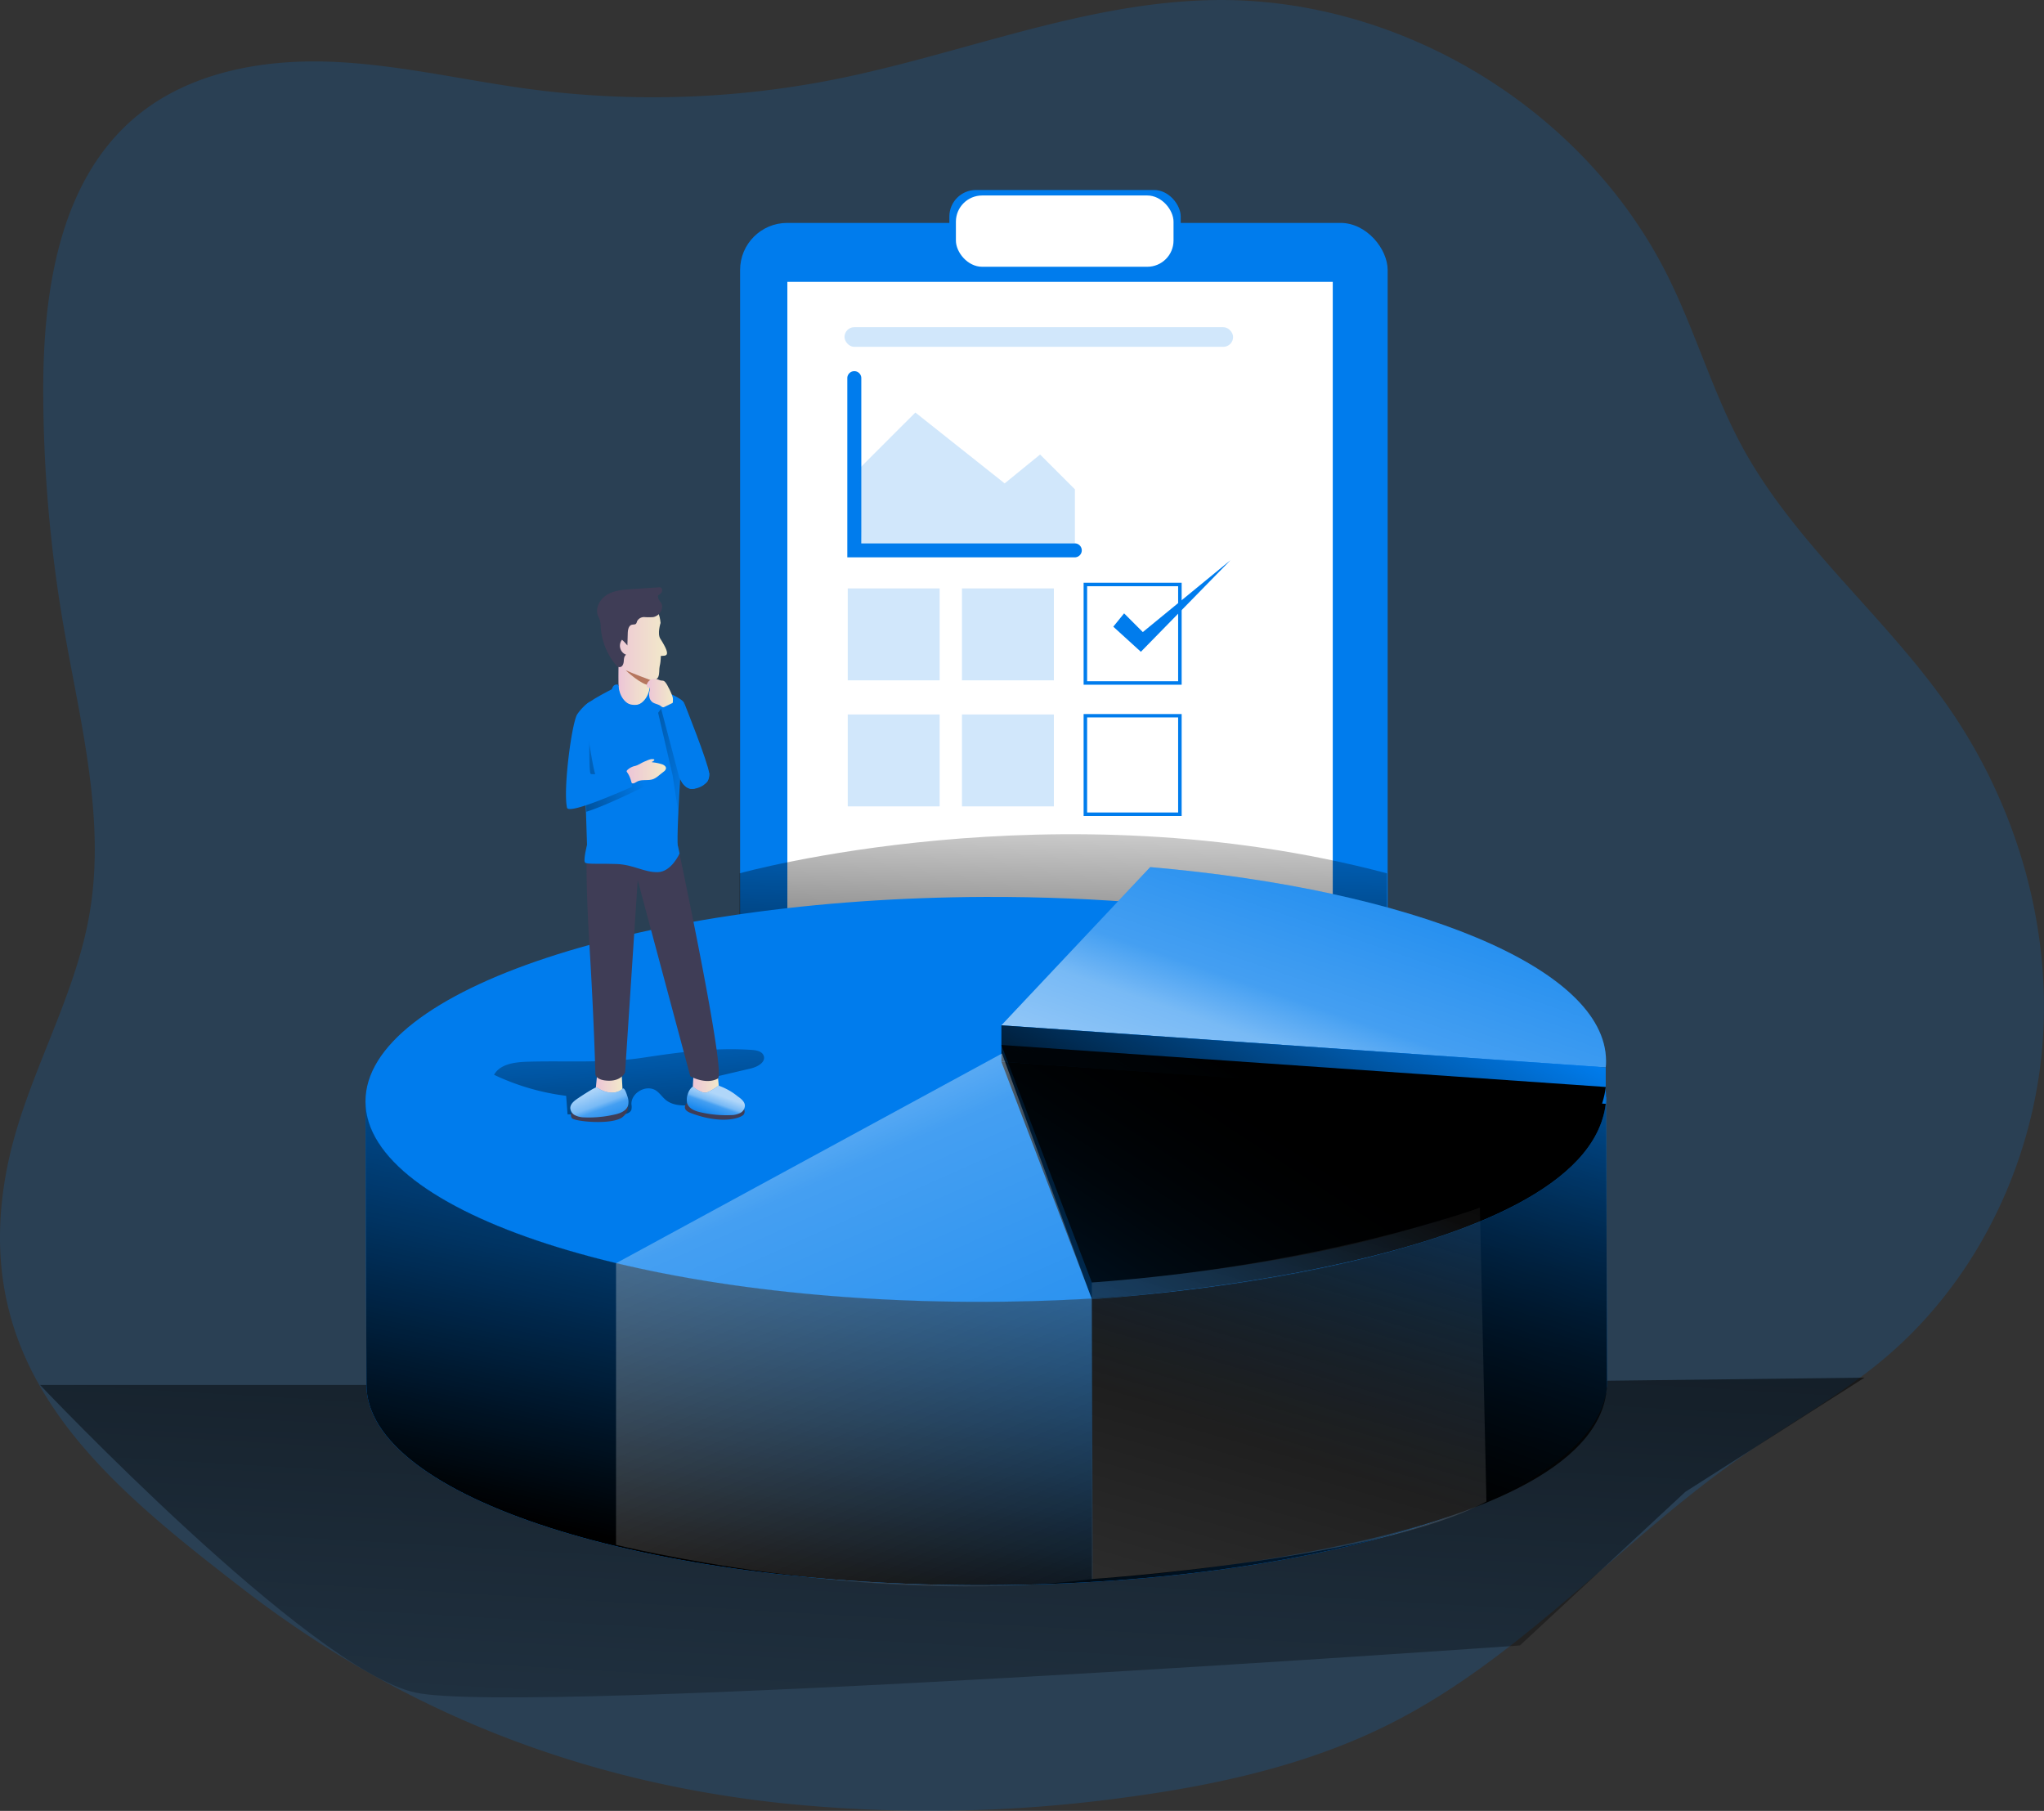 <svg id="Layer_1" data-name="Layer 1" xmlns="http://www.w3.org/2000/svg" xmlns:xlink="http://www.w3.org/1999/xlink" width="546.23" height="483.93" viewBox="0 0 546.23 483.93">
  <rect x="0" y="0" width="546.23" height="483.93" fill="#333333" stroke="none"/>
  <defs>
    <linearGradient id="linear-gradient" x1="273.39" y1="560.04" x2="296.54" y2="163.2" gradientUnits="userSpaceOnUse">
      <stop offset="0" stop-opacity="0"/>
      <stop offset="0.99"/>
    </linearGradient>
    <linearGradient id="linear-gradient-2" x1="315.3" y1="201.7" x2="312.5" y2="309.75" xlink:href="#linear-gradient"/>
    <linearGradient id="linear-gradient-3" x1="311.37" y1="262.48" x2="274.75" y2="431.21" gradientTransform="translate(-3.5 1.03) rotate(-0.2)" xlink:href="#linear-gradient"/>
    <linearGradient id="linear-gradient-4" x1="299.52" y1="279.21" x2="279.93" y2="369.48" gradientTransform="translate(-3.5 1.03) rotate(-0.2)" xlink:href="#linear-gradient"/>
    <linearGradient id="linear-gradient-5" x1="196.36" y1="257.54" x2="202.15" y2="352.79" xlink:href="#linear-gradient"/>
    <linearGradient id="linear-gradient-6" x1="265.5" y1="468.38" x2="378.22" y2="297.1" gradientTransform="translate(-3.5 1.03) rotate(-0.2)" xlink:href="#linear-gradient"/>
    <linearGradient id="linear-gradient-7" x1="445.47" y1="211.63" x2="381.61" y2="393.65" gradientTransform="translate(-3.5 1.03) rotate(-0.2)" xlink:href="#linear-gradient"/>
    <linearGradient id="linear-gradient-8" x1="406.77" y1="198.36" x2="363.97" y2="322.56" gradientUnits="userSpaceOnUse">
      <stop offset="0.02" stop-color="#fff" stop-opacity="0"/>
      <stop offset="0.58" stop-color="#fff" stop-opacity="0.39"/>
      <stop offset="0.68" stop-color="#fff" stop-opacity="0.68"/>
      <stop offset="1" stop-color="#fff"/>
    </linearGradient>
    <linearGradient id="linear-gradient-9" x1="214.97" y1="291.34" x2="222.14" y2="291.34" gradientUnits="userSpaceOnUse">
      <stop offset="0" stop-color="#ecc4d7"/>
      <stop offset="0.42" stop-color="#efd4d1"/>
      <stop offset="1" stop-color="#f2eac9"/>
    </linearGradient>
    <linearGradient id="linear-gradient-10" x1="189.11" y1="291.93" x2="196.47" y2="291.93" xlink:href="#linear-gradient-9"/>
    <linearGradient id="linear-gradient-11" x1="197.49" y1="199.67" x2="151.24" y2="219.39" xlink:href="#linear-gradient"/>
    <linearGradient id="linear-gradient-12" x1="197.4" y1="207.37" x2="207.93" y2="207.37" xlink:href="#linear-gradient-9"/>
    <linearGradient id="linear-gradient-13" x1="195.23" y1="184.06" x2="203.77" y2="184.06" xlink:href="#linear-gradient-9"/>
    <linearGradient id="linear-gradient-14" x1="193.3" y1="172.92" x2="208.22" y2="172.92" xlink:href="#linear-gradient-9"/>
    <linearGradient id="linear-gradient-15" x1="217.58" y1="214.14" x2="217.58" y2="214.14" xlink:href="#linear-gradient-9"/>
    <linearGradient id="linear-gradient-16" x1="202.79" y1="186.53" x2="209.77" y2="186.53" xlink:href="#linear-gradient-9"/>
    <linearGradient id="linear-gradient-17" x1="186.1" y1="204.65" x2="138.95" y2="196.19" xlink:href="#linear-gradient"/>
    <linearGradient id="linear-gradient-18" x1="193.4" y1="305.2" x2="188.66" y2="292.3" xlink:href="#linear-gradient-8"/>
    <linearGradient id="linear-gradient-19" x1="219.55" y1="300.55" x2="221.92" y2="293.84" xlink:href="#linear-gradient-8"/>
    <linearGradient id="linear-gradient-20" x1="364.77" y1="252.49" x2="323.02" y2="333.88" xlink:href="#linear-gradient"/>
    <linearGradient id="linear-gradient-21" x1="267.72" y1="460.55" x2="377.02" y2="294.47" gradientTransform="translate(-3.5 1.03) rotate(-0.2)" xlink:href="#linear-gradient"/>
    <linearGradient id="linear-gradient-22" x1="405.55" y1="265.27" x2="276.79" y2="712.78" xlink:href="#linear-gradient-8"/>
    <linearGradient id="linear-gradient-23" x1="303.28" y1="476.85" x2="185.66" y2="212.41" xlink:href="#linear-gradient-8"/>
  </defs>
  <title>Analyze Data</title>
  <path d="M329.16,481.82c25-3.27,50-8.62,72.51-20,35.47-17.93,62-49.4,94.74-72,12.27-8.47,25.42-15.71,36.85-25.28C557.83,344,573.05,313,575.74,281.05s-6.82-64.54-25.12-90.86C533.81,166,510,146.93,495.8,121.11,487.73,106.4,483.12,90,475.63,75,453.36,30.34,404.18.47,354.26,1.3c-34.49.57-67.22,14.39-101,21.15A249.33,249.33,0,0,1,172,25.15c-18.09-2.39-36-6.77-54.21-7.39s-37.48,3-51.48,14.69C45.71,49.65,41.44,79.39,41.52,106.2a373.94,373.94,0,0,0,5.31,61.68c4.39,25.76,11.51,51.9,7.05,77.65-4,23.28-17.23,44.13-21.91,67.28-11,54.48,25.2,84,63.11,113.24,42.48,32.73,90.19,51.32,143.6,57.08A383,383,0,0,0,329.16,481.82Z" transform="translate(-29.97 -1.28)" fill="#007ced" opacity="0.18" style="isolation: isolate"/>
  <path d="M127.9,371.38H40.67s71.83,75.88,100.25,82.2S436.15,441,436.15,441l44.2-41.05,47.89-30.52-68.81.83Z" transform="translate(-29.97 -1.28)" fill="url(#linear-gradient)"/>
  <path d="M280,124.51h-1.45c.2-.59.39-1.19.57-1.79C279.43,123.31,279.72,123.9,280,124.51Z" transform="translate(-29.97 -1.28)" fill="#007ced"/>
  <path d="M280,124.51h-1.45c.2-.59.39-1.19.57-1.79C279.43,123.31,279.72,123.9,280,124.51Z" transform="translate(-29.97 -1.28)" fill="#007ced"/>
  <rect x="197.78" y="59.57" width="173.05" height="224.59" rx="12.58" fill="#007ced"/>
  <rect x="210.41" y="75.32" width="145.75" height="219.1" fill="#fff"/>
  <path d="M227.62,234.66s84.2-23.51,173,0v26.66l-173-10.87Z" transform="translate(-29.97 -1.28)" fill="url(#linear-gradient-2)"/>
  <g>
    <path d="M459.43,370.22c.11,29.87-74,54.36-165.57,54.68S128,401.26,127.9,371.39l-.27-75.74c22.83-21,93.86,21.31,165.85,21.06,55.2-.2,135.51-35.66,165.69-22.22Z" transform="translate(-29.97 -1.28)" fill="#007ced"/>
    <path d="M459.16,294.49l.27,75.72c.11,29.88-74,54.36-165.57,54.68S128,401.26,127.9,371.38l-.26-75.72c.1,29.87,74.4,53.83,166,53.51S459.27,324.36,459.16,294.49Z" transform="translate(-29.97 -1.28)" fill="url(#linear-gradient-3)"/>
    <path d="M459.16,294.49c.11,29.87-74,54.36-165.57,54.68s-165.85-23.64-165.95-53.51c22.82-21,93.85,21.31,165.84,21C348.69,316.52,429,281.05,459.16,294.49Z" transform="translate(-29.97 -1.28)" fill="url(#linear-gradient-4)"/>
    <path d="M459.16,294.49c0,.59,0,1.18-.08,1.77-2.75,29.07-75.75,52.59-165.49,52.91-91.55.32-165.85-23.64-165.95-53.51s74-54.36,165.57-54.69c15.28-.05,30.08.57,44.14,1.8C407.49,248.82,459.08,269.61,459.16,294.49Z" transform="translate(-29.97 -1.28)" fill="#007ced"/>
    <path d="M171,285c-3.38.11-7.35.56-9,3.5a62.92,62.92,0,0,0,19.27,5.62l.37,4.95q7.15.2,14.32,0c1.07,0,2.4-.24,2.75-1.26a4,4,0,0,0,0-1.43c-.11-3.09,4-5.39,6.58-3.66,1,.68,1.68,1.75,2.62,2.52,2.14,1.72,5.18,1.54,7.91,1.28l11.41-1.1-8.54-5.81,11.91-2.8c1.79-.42,4.07-1.67,3.46-3.4-.42-1.18-1.93-1.48-3.18-1.56-10-.68-19.22.6-29,2.07C192,285.45,181.12,284.7,171,285Z" transform="translate(-29.97 -1.28)" fill="url(#linear-gradient-5)"/>
    <path d="M459.09,296.23s0,0,0,0c-5.33,44.22-137.33,52.22-137.33,52.22L297.57,285l161.51,6.78Z" transform="translate(-29.97 -1.28)" fill="url(#linear-gradient-6)"/>
    <path d="M459.17,296.23l.26,74C460.11,415.43,322,423.26,322,423.26l-.26-74.78s132-8,137.33-52.22Z" transform="translate(-29.97 -1.28)" fill="url(#linear-gradient-7)"/>
  </g>
  <path d="M182.76,298.53a1.45,1.45,0,0,0,0,1.52c.46.92,11,2,13.68-.33s.72-4.08.72-4.08Z" transform="translate(-29.97 -1.28)" fill="#3f3d56"/>
  <path d="M228.7,297.48a1.45,1.45,0,0,1,.09,1.51c-.41.94-5.58,3-14.19-.26-3.33-1.24-.45-3.31-.45-3.31Z" transform="translate(-29.97 -1.28)" fill="#3f3d56"/>
  <path d="M459.16,284.76c0,.58,0,1.17-.08,1.76L297.57,275.28,337.35,233C407.49,239.09,459.08,259.87,459.16,284.76Z" transform="translate(-29.97 -1.28)" fill="#007ced"/>
  <path d="M459.16,284.76c0,.58,0,1.17-.08,1.76L297.57,275.28,337.35,233C407.49,239.09,459.08,259.87,459.16,284.76Z" transform="translate(-29.97 -1.28)" opacity="0.69" fill="url(#linear-gradient-8)" style="isolation: isolate"/>
  <g>
    <g>
      <path d="M221.69,287.74l.45,4.61s-1.77,2.68-4.08,2.85-3.09-.94-3.09-.94l.38-6.79" transform="translate(-29.97 -1.28)" fill="url(#linear-gradient-9)"/>
      <path d="M189.56,288.23l-.45,4.73s1.81,2.75,4.18,2.93,3.18-1,3.18-1l-.39-7" transform="translate(-29.97 -1.28)" fill="url(#linear-gradient-10)"/>
      <path d="M195.24,184.59s-9.17,4.42-9.38,5.88,1,37.14,1,37.14,3,3.86,12.09,3.86c9.34,0,12.31-2.61,12.16-3.91-.52-4.52,1.9-36.82,1.7-38.34s-8.67-4.61-8.67-4.61Z" transform="translate(-29.97 -1.28)" fill="#007ced"/>
      <path d="M200.94,207.24s-11,2-11.73,1.29-3.27-18.61-3.35-18.06c-.15,1,.46,18.18.81,27.73,5.66-1.71,17.52-7.73,17.52-7.73A12.59,12.59,0,0,0,200.94,207.24Z" transform="translate(-29.97 -1.28)" fill="url(#linear-gradient-11)"/>
      <path d="M200.82,205.49l.05,0a10.89,10.89,0,0,1,1.71-.85l.42-.18a5,5,0,0,1,.88-.29,1.94,1.94,0,0,1,.72,0c.11,0,.23.06.23.17a.21.21,0,0,1-.05.12,1,1,0,0,1-.43.32.4.4,0,0,0-.13.07.12.12,0,0,0,0,.14l.07,0a12,12,0,0,1,2.72.57c.47.2,1,.58.93,1.1a1.39,1.39,0,0,1-.61.83L206,208.55a5.65,5.65,0,0,1-1.38.9c-1.39.57-3.09,0-4.41.71-.45.25-1,.65-1.42.39a1.12,1.12,0,0,1-.37-.43c-.39-.67-1.39-2.28-.87-3a4.32,4.32,0,0,1,2.21-1.17A5,5,0,0,0,200.82,205.49Z" transform="translate(-29.97 -1.28)" fill="url(#linear-gradient-12)"/>
      <path d="M195.27,179s-.07,3.2,0,5.55c0,1.74.62,5.1,4.34,5.1s4.15-4.28,4.09-5.1a22.76,22.76,0,0,0,0-3.73C203.42,178.83,195.48,177.63,195.27,179Z" transform="translate(-29.97 -1.28)" fill="url(#linear-gradient-13)"/>
      <path d="M195.22,184.29a1.16,1.16,0,0,0-1.47.54c-.56.93-.59,2.8,0,5.36a9.74,9.74,0,0,0,1.09,3.21s2.44-3.44,4.15-3.58C199,189.82,195.61,189.15,195.22,184.29Z" transform="translate(-29.97 -1.28)" fill="#007ced"/>
      <path d="M203.69,184.29a1.16,1.16,0,0,1,1.47.54c.56.93.59,2.8,0,5.36a9.74,9.74,0,0,1-1.09,3.21s-2.44-3.44-4.15-3.58C199.92,189.82,203.3,189.15,203.69,184.29Z" transform="translate(-29.97 -1.28)" fill="#007ced"/>
      <path d="M186.9,227.61s-.68,5.29.62,26.78c1.22,20,1.56,34,1.56,34s.13,1.64,3.58,1.69,4.36-2.23,4.36-2.23l3.37-51.35,14.05,52.4s4.14,2.38,7.37.6c2.29-1.27-10.66-62-10.66-62A28.6,28.6,0,0,1,186.9,227.61Z" transform="translate(-29.97 -1.28)" fill="#3f3d56"/>
      <path d="M187.57,188.81a12.52,12.52,0,0,0-3.32,3.32c-1.46,2.14-3.85,20.13-2.75,25,.47,2.06,17.44-5.63,17.44-5.63s-.4-3.45-2.2-4.62c0,0-8.32,1.78-8.94,1.16S187.57,188.81,187.57,188.81Z" transform="translate(-29.97 -1.28)" fill="#007ced"/>
      <path d="M206.5,167.75s-.93,2.85-.07,4.21c3.2,5,1.38,4.5.19,4.6-.15,0,.06,1-.37,2.81-.34,1.45.68,4.76-3.79,3.37-1.28-.4-7.49-2.14-7.93-6-.55-4.8-3.49-10.88,2.32-12.91C203.82,161.4,206.09,163.29,206.5,167.75Z" transform="translate(-29.97 -1.28)" fill="url(#linear-gradient-14)"/>
      <path d="M203.75,183s-4.53-1.67-6.58-2.61c0,0,4.26,4.06,6.47,4Z" transform="translate(-29.97 -1.28)" fill="#b6765e"/>
      <path d="M212.85,189.22s6.34,15.8,6.66,18.78-3.49,4.45-5.19,4c-3.77-1.06-3.17-7.51-3.17-7.51Z" transform="translate(-29.97 -1.28)" fill="#007ced"/>
      <path d="M217.58,214.14" transform="translate(-29.97 -1.28)" fill="url(#linear-gradient-15)"/>
      <path d="M208.56,184.91a6.48,6.48,0,0,0-.81-1.33,1.1,1.1,0,0,0-.56-.39,4.53,4.53,0,0,0-.53-.05,2.67,2.67,0,0,1-.66-.21,2.83,2.83,0,0,0-1.88-.09,2,2,0,0,0-1.29,1.32.82.82,0,0,0,.09.72.57.57,0,0,0,.71.11,2.4,2.4,0,0,1-.11,1.12,3.45,3.45,0,0,0,0,1.5,2.15,2.15,0,0,0,.76,1.28c.66.52,1.61.55,2.28,1.07a2.52,2.52,0,0,0,.33.24,1.56,1.56,0,0,0,.64.13,2.09,2.09,0,0,0,1.29-.24c.21-.16.36-.39.58-.53a1.37,1.37,0,0,0,.23-.17c.2-.25.15-.83.17-1.14a2.6,2.6,0,0,0-.16-.95A15.35,15.35,0,0,0,208.56,184.91Z" transform="translate(-29.97 -1.28)" fill="url(#linear-gradient-16)"/>
      <path d="M219.51,208l-8.73-19.39-4.74,2.3L211.53,209s1.57,4.3,4.56,2.81S219.24,210.63,219.51,208Z" transform="translate(-29.97 -1.28)" fill="#007ced"/>
      <path d="M206.92,163.55a3,3,0,0,1-2.39,2.64,16.46,16.46,0,0,1-2.33,0,2.09,2.09,0,0,0-1.95,1.05c-.12.27-.15.6-.38.78s-.67.13-1,.2c-.89.19-1.11,1.34-1.14,2.25l-.1,3.3a10.89,10.89,0,0,0-1.44-1.52,2.58,2.58,0,0,0,1.1,4c-.55.35-.58,1.12-.63,1.76s-.31,1.45-1,1.53-.93-.34-1.25-.73a17.51,17.51,0,0,1-3.91-10.05,7.06,7.06,0,0,0-.23-1.78c-.13-.4-.35-.77-.51-1.17-.8-2.09.58-4.51,2.51-5.64s4.25-1.31,6.49-1.46l7.25-.47a1,1,0,0,1,.39,0c.56.13.67,1,.32,1.41-.7.93-1.09.39-.85,1.47C206.12,162,207,162.38,206.92,163.55Z" transform="translate(-29.97 -1.28)" fill="#3f3d56"/>
    </g>
    <polygon points="181.6 208.05 176.67 189.37 175.88 190.49 179.75 207.2 181.31 217.38 181.6 208.05" fill="url(#linear-gradient-17)"/>
    <path d="M211.12,227.25s-6.91,1.88-10.2,1.76-14-2.28-14-2.28-1.2,4.62-.57,5.09,3.85.17,8.41.35,7.34,2.26,11,2.18,5.82-5,5.82-5Z" transform="translate(-29.97 -1.28)" fill="#007ced"/>
    <path d="M189.47,291.88c-.3-.21-3.47,1.85-5.18,3-.9.62-1.88,1.4-1.91,2.49a2.29,2.29,0,0,0,1.25,1.93,5.53,5.53,0,0,0,2.34.57,30.43,30.43,0,0,0,7.84-.66c1.64-.32,3.53-.94,4-2.53a4.22,4.22,0,0,0-.21-2.5c-.27-.86-.81-2.46-1.31-1.92C195.43,293.2,192.69,294.1,189.47,291.88Z" transform="translate(-29.97 -1.28)" fill="#007ced"/>
    <path d="M222,291.4a16.61,16.61,0,0,1,5.13,2.88c.89.62,1.88,1.4,1.9,2.48a2.27,2.27,0,0,1-1.25,1.94,5.48,5.48,0,0,1-2.33.57,30.51,30.51,0,0,1-7.85-.66c-1.64-.32-3.53-.94-4-2.53a4.33,4.33,0,0,1,.21-2.51,3.74,3.74,0,0,1,1.27-1.9s2,1.57,3.29,1.63C219.37,293.35,222,291.4,222,291.4Z" transform="translate(-29.97 -1.28)" fill="#007ced"/>
    <path d="M189.47,291.88c-.3-.21-3.47,1.85-5.18,3-.9.62-1.88,1.4-1.91,2.49a2.29,2.29,0,0,0,1.25,1.93,5.53,5.53,0,0,0,2.34.57,30.43,30.43,0,0,0,7.84-.66c1.64-.32,3.53-.94,4-2.53a4.22,4.22,0,0,0-.21-2.5c-.27-.86-.81-2.46-1.31-1.92C195.43,293.2,192.69,294.1,189.47,291.88Z" transform="translate(-29.97 -1.28)" opacity="0.69" fill="url(#linear-gradient-18)" style="isolation: isolate"/>
    <path d="M222,291.4a16.61,16.61,0,0,1,5.13,2.88c.89.62,1.88,1.4,1.9,2.48a2.27,2.27,0,0,1-1.25,1.94,5.48,5.48,0,0,1-2.33.57,30.51,30.51,0,0,1-7.85-.66c-1.64-.32-3.53-.94-4-2.53a4.33,4.33,0,0,1,.21-2.51,3.74,3.74,0,0,1,1.27-1.9s2,1.57,3.29,1.63C219.37,293.35,222,291.4,222,291.4Z" transform="translate(-29.97 -1.28)" opacity="0.69" fill="url(#linear-gradient-19)" style="isolation: isolate"/>
  </g>
  <polygon points="267.61 274 267.61 283.73 429.11 294.98 429.11 285.24 267.61 274" fill="#007ced"/>
  <polygon points="267.61 274 267.61 283.73 429.11 294.98 429.11 285.24 267.61 274" fill="url(#linear-gradient-20)"/>
  <path d="M459.09,291.76v0C453.75,336,321.75,344,321.75,344l-24.18-63.47Z" transform="translate(-29.97 -1.28)" fill="url(#linear-gradient-21)"/>
  <path d="M321.75,344v79.25s76.86-5.12,105.45-20.73L425.45,324S383.46,339.51,321.75,344Z" transform="translate(-29.97 -1.28)" opacity="0.69" fill="url(#linear-gradient-22)" style="isolation: isolate"/>
  <path d="M297.74,282.81,194.6,338.86v75.25s67.47,16.72,127.15,9.15V348.48Z" transform="translate(-29.97 -1.28)" opacity="0.69" fill="url(#linear-gradient-23)" style="isolation: isolate"/>
  <rect x="253.7" y="50.77" width="61.83" height="18.42" rx="7.11" fill="#007ced"/>
  <rect x="255.45" y="52.24" width="58.16" height="19.05" rx="7.01" fill="#fff"/>
  <rect x="226.55" y="157.25" width="24.56" height="24.56" fill="#007ced" opacity="0.18" style="isolation: isolate"/>
  <rect x="226.55" y="190.93" width="24.56" height="24.56" fill="#007ced" opacity="0.18" style="isolation: isolate"/>
  <rect x="257.07" y="157.25" width="24.56" height="24.56" fill="#007ced" opacity="0.18" style="isolation: isolate"/>
  <rect x="257.07" y="190.93" width="24.56" height="24.56" fill="#007ced" opacity="0.18" style="isolation: isolate"/>
  <rect x="225.68" y="87.43" width="103.85" height="5.26" rx="2.63" fill="#007ced" opacity="0.18" style="isolation: isolate"/>
  <path d="M345.75,184.26h-26.2V157h26.2Zm-25.26-.94h24.32V157.94H320.49Z" transform="translate(-29.97 -1.28)" fill="#007ced"/>
  <path d="M345.75,219.34h-26.2V192.09h26.2Zm-25.26-.94h24.32V193H320.49Z" transform="translate(-29.97 -1.28)" fill="#007ced"/>
  <path d="M317.19,150.22H256.4V102.33a1.87,1.87,0,0,1,1.87-1.86h0a1.86,1.86,0,0,1,1.87,1.86v44.16h57.05a1.87,1.87,0,0,1,1.87,1.86h0A1.87,1.87,0,0,1,317.19,150.22Z" transform="translate(-29.97 -1.28)" fill="#007ced"/>
  <polygon points="229.53 125.32 244.62 110.24 268.48 129.18 277.95 121.46 287.25 130.76 287.25 145.21 230.18 145.21 229.53 125.32" fill="#007ced" opacity="0.18" style="isolation: isolate"/>
  <polygon points="297.51 167.47 304.88 174.18 328.82 149.71 305.4 168.91 300.4 163.91 297.51 167.47" fill="#007ced"/>
</svg>
